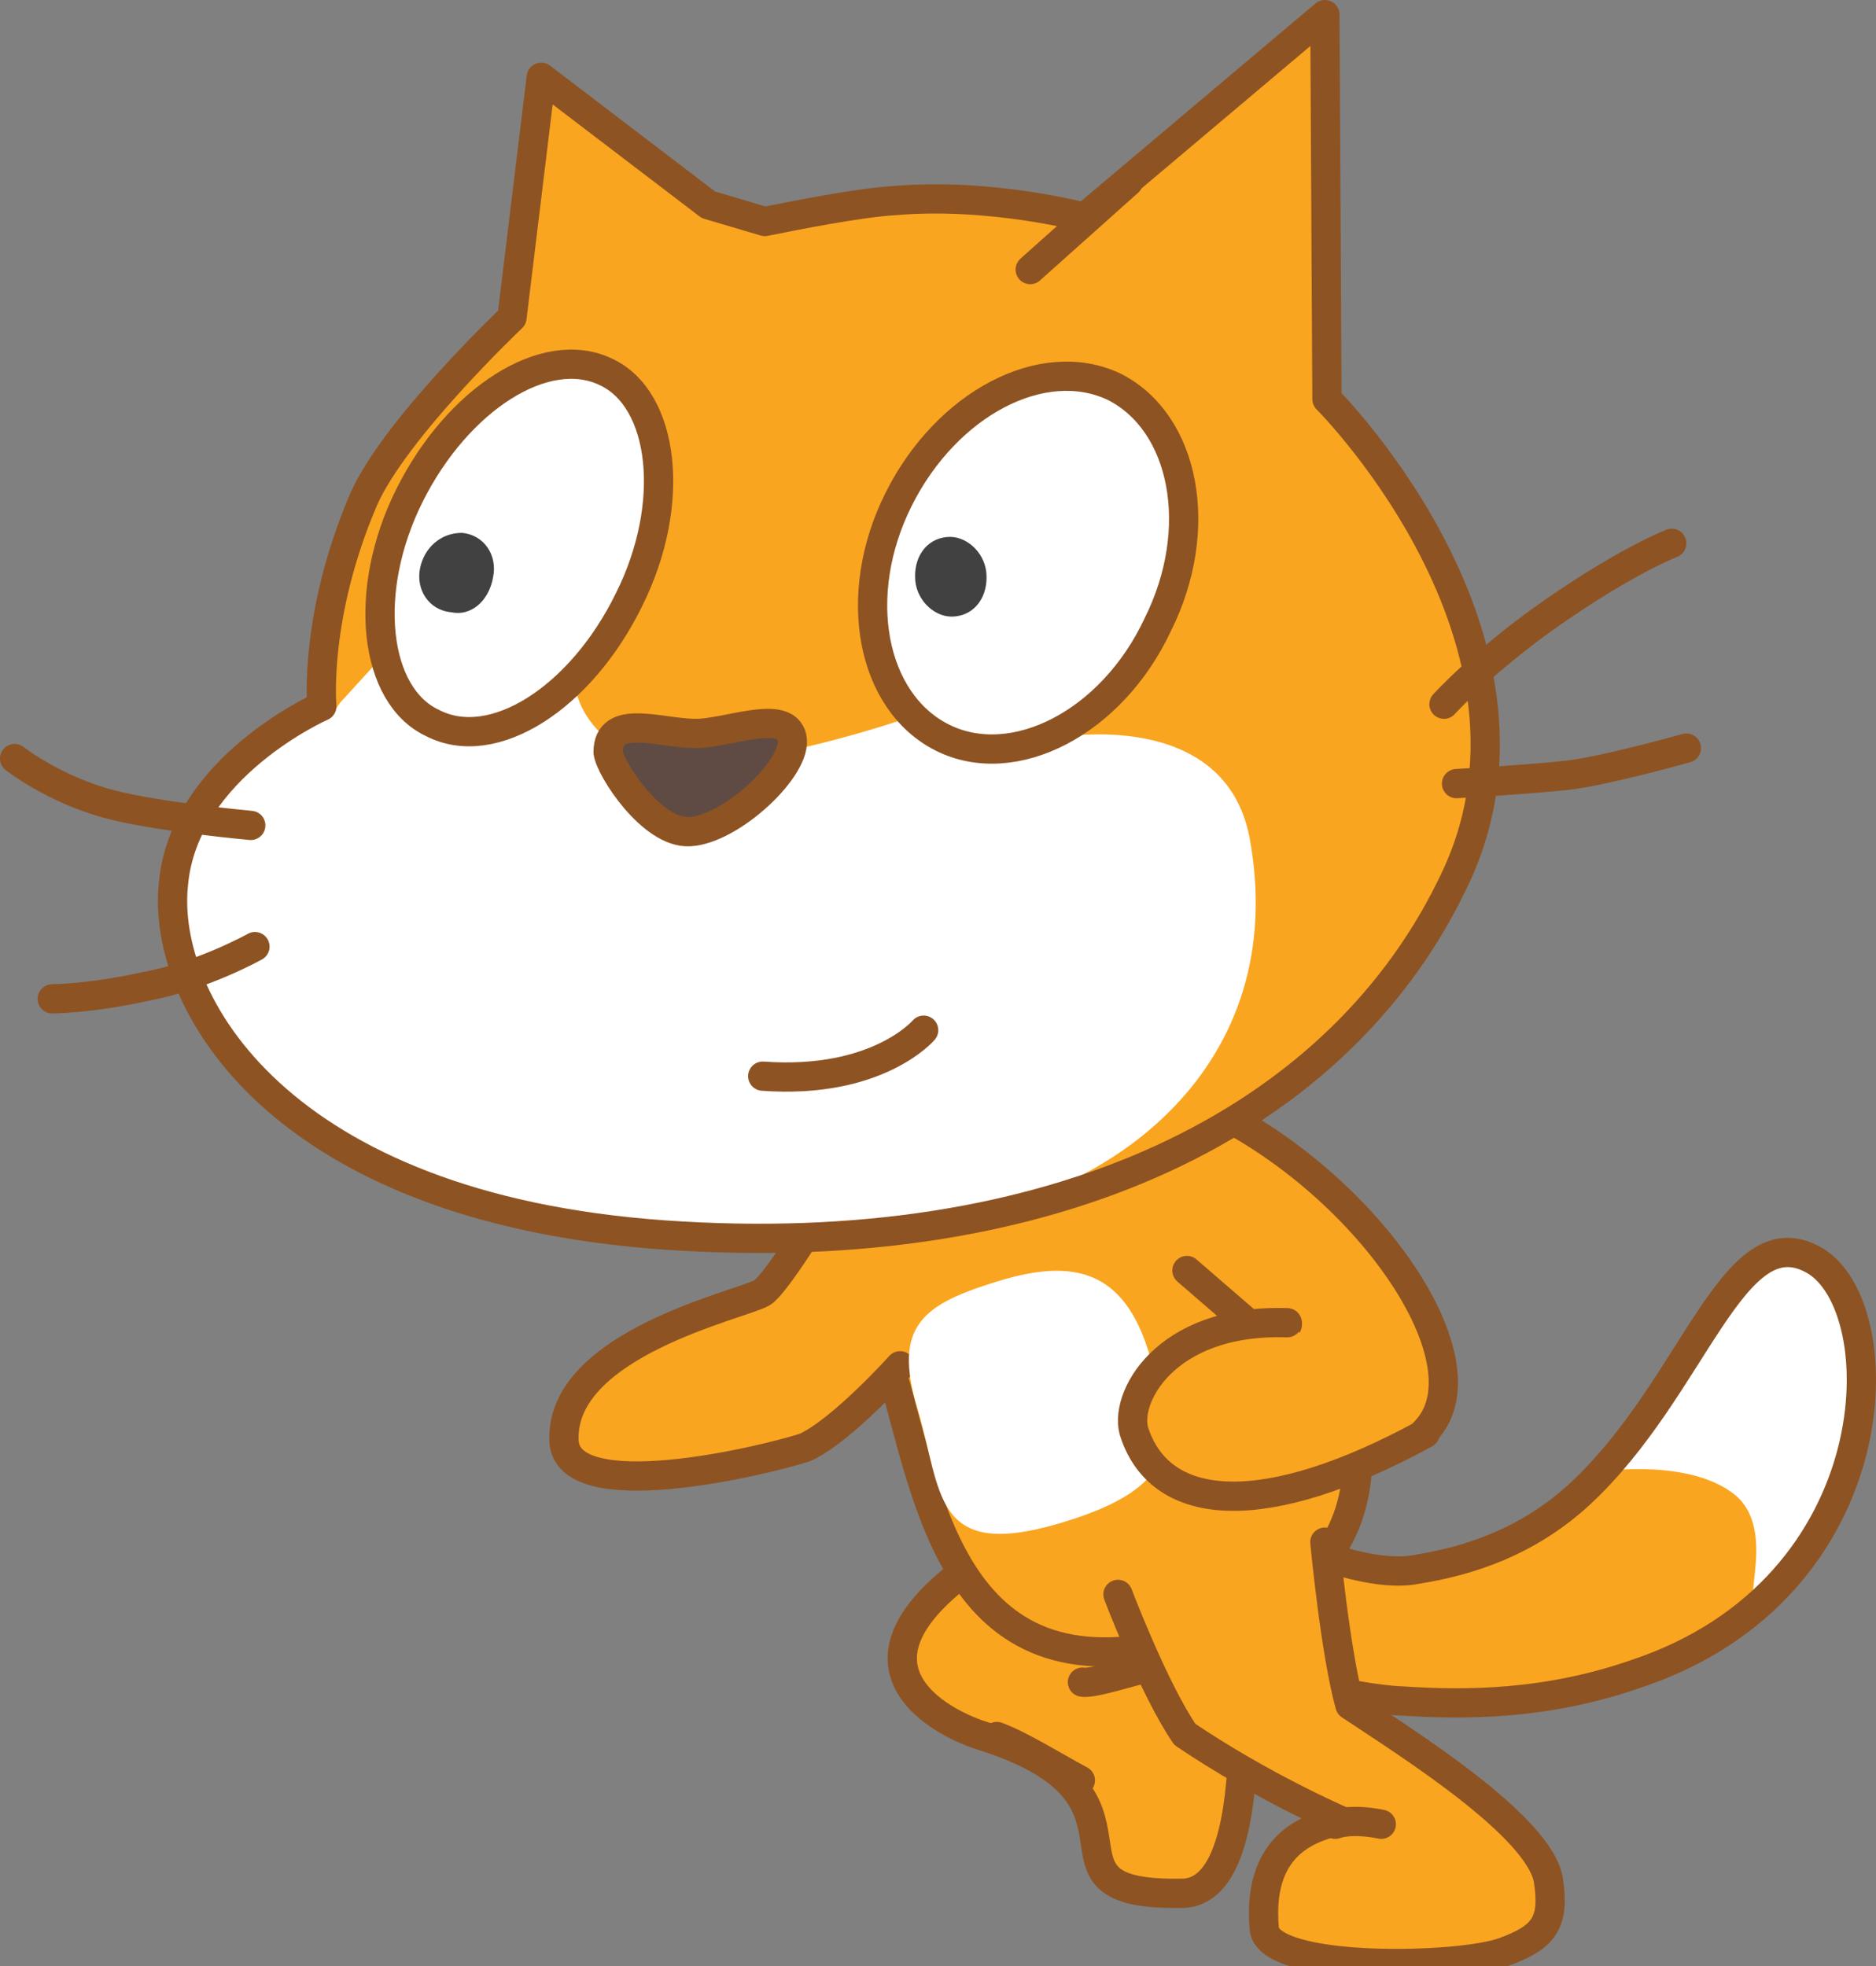 <svg version="1.1" xmlns="http://www.w3.org/2000/svg" xmlns:xlink="http://www.w3.org/1999/xlink" width="89.774" height="94.1" viewBox="0,0,89.774,94.1"><rect x="0" y="0" width="89.774" height="94.1" fill="#808080" stroke="none"/><g transform="translate(-185.541,-137.6)"><g data-paper-data="{&quot;isPaintingLayer&quot;:true}" fill-rule="nonzero" stroke-miterlimit="10" stroke-dasharray="" stroke-dashoffset="0" style="mix-blend-mode: normal"><g data-paper-data="{&quot;index&quot;:null}" fill="#faa51f" stroke="#8e5322" stroke-width="1.4" stroke-linecap="round" stroke-linejoin="round"><path d="M246.441,214.3c0,0 -4.1,2.9 -6,3.2c2.7,-0.3 4.8,-1.2 4.6,3.5c-0.1,2.1 -0.3,7 -2.8,7.2c-8.1,0.2 -0.1,-4.6 -9.9,-7.6c-2.8,-1 -7.1,-4.1 1.3,-9.1"/><path d="M233.241,220.7c1.1,0.4 2.7,1.4 4,2.1"/><path d="M241.441,217.2c-1.3,0.2 -3.5,1 -4.1,0.9"/></g><g data-paper-data="{&quot;index&quot;:null}"><path d="M253.341,212.7c2.5,-0.4 5.3,-1.3 7.8,-3.6c5.5,-5.1 7.3,-13.4 11.2,-11.2c3.9,2.2 3.8,15.7 -8.5,19.8c-4.3,1.5 -8.2,1.5 -11.2,1.3c-0.8,0 -7.8,-0.7 -10.2,-4.3c-2.3,-3.5 -0.7,-4.4 0.1,-4.9c0.9,-0.4 7.3,3.6 10.8,2.9z" fill="#faa51f" stroke="none" stroke-width="1" stroke-linecap="butt" stroke-linejoin="miter"/><path d="M272.141,197.8c2,0.7 3.2,5.6 2.2,9.2c-1.1,3.6 -3,5.8 -4.3,7.1c-1.6,1.1 0.7,-3 -1.4,-4.9c-2.1,-1.8 -6.3,-1.2 -6.3,-1.2c0,0 3.2,-4.4 4.9,-6.8c1.6,-2.4 2.8,-4 4.9,-3.4z" fill="#ffffff" stroke="none" stroke-width="1" stroke-linecap="butt" stroke-linejoin="miter"/><path d="M253.341,212.7c2.5,-0.4 5.3,-1.3 7.8,-3.6c5.5,-5.1 7.3,-13.4 11.2,-11.2c3.9,2.2 3.8,15.7 -8.5,19.8c-4.3,1.5 -8.2,1.5 -11.2,1.3c-0.8,0 -7.8,-0.7 -10.2,-4.3c-2.3,-3.5 -0.7,-4.4 0.1,-4.9c0.9,-0.4 7.3,3.6 10.8,2.9z" fill="none" stroke="#8e5322" stroke-width="1.4" stroke-linecap="round" stroke-linejoin="round"/></g><path d="M240.141,208.6" data-paper-data="{&quot;index&quot;:null}" fill="#faa51f" stroke="#8e5322" stroke-width="1.4" stroke-linecap="round" stroke-linejoin="round"/><path d="M235.641,192.8c6.5,-1.9 10.9,-1.3 12.8,5.1c1.9,6.4 5.5,14.8 -5.9,18.1c-11.4,3.3 -12.5,-6.6 -14.4,-13c-1.9,-6.5 1.2,-8.4 7.5,-10.2z" data-paper-data="{&quot;index&quot;:null}" fill="#faa51f" stroke="#8e5322" stroke-width="1.4" stroke-linecap="round" stroke-linejoin="round"/><path d="M228.613,202.96c0,0 -2.811,3.13 -4.557,3.91c-1.999,0.648 -11.414,2.898 -11.527,-0.336c-0.17,-4.636 8.483,-6.491 9.477,-7.067c1.193,-0.691 7.807,-12.371 7.807,-12.371" data-paper-data="{&quot;index&quot;:null}" fill="#faa51f" stroke="#8e5322" stroke-width="1.4" stroke-linecap="round" stroke-linejoin="miter"/><path d="M233.341,198.9c3.6,-1.1 6,-0.5 7.2,3.5c1.2,4 1.8,6.3 -4.3,8.1c-6.1,1.8 -5.6,-1.5 -6.8,-5.5c-1.2,-4 0.3,-5 3.9,-6.1z" data-paper-data="{&quot;index&quot;:null}" fill="#ffffff" stroke="none" stroke-width="1" stroke-linecap="butt" stroke-linejoin="miter"/><g data-paper-data="{&quot;index&quot;:null}" stroke="#8e5322" stroke-width="1.4" stroke-linecap="round" stroke-linejoin="round"><path d="M235.241,193.8l7.2,-3.6c8,3.3 14.6,12.5 11.3,15.9" fill="#faa51f"/><path d="M246.041,201.6" fill="#faa51f"/><path d="M242.541,200.7" fill="none"/><path d="M246.041,201.6l-3.7,-3.2" fill="#faa51f"/><path d="M247.141,201l-1.1,0.6" fill="none"/></g><g data-paper-data="{&quot;index&quot;:null}" stroke="#8e5322" stroke-width="1.4" stroke-linecap="round" stroke-linejoin="round"><path d="M228.141,206.8" fill="#faa51f"/><path d="M230.141,204.7" fill="none"/></g><path d="M253.741,206.2c-7.7,4.2 -12.6,3.8 -13.9,0c-0.6,-1.6 1.4,-5.5 7.3,-5.3" data-paper-data="{&quot;index&quot;:null}" fill="#faa51f" stroke="#8e5322" stroke-width="1.4" stroke-linecap="round" stroke-linejoin="round"/><g data-paper-data="{&quot;index&quot;:null}"><g><path d="M222.141,148.2c1.5,-0.3 4.5,-0.9 6.2,-1c4.6,-0.4 9.1,0.8 9.1,0.8l11.5,-9.7l0.1,18.4c-0.7,-0.7 11.6,11.1 6.2,22.8c-5.5,11.9 -19.4,18.5 -37.9,17.2c-18.5,-1.3 -24.1,-11.2 -23.5,-16.8c0.5,-5.6 7.1,-8.5 7.1,-8.5c0,0 -0.4,-4.3 2,-9.9c1.5,-3.4 7.1,-8.7 7.1,-8.7l1.4,-11.5l8,6.1z" fill="#faa51f" stroke="none" stroke-width="1" stroke-linecap="butt" stroke-linejoin="miter"/><path d="M201.841,171.2l2.1,-2.3l9.1,1.5c0,0 0.4,3.3 4.7,3.7c4.2,0.3 11.1,-2.1 11.1,-2.1l7.3,0.9c0,0 8,-1.5 9.2,4.8c2,10.9 -6.6,17.3 -15.1,18.3c-5.5,0.7 -9,0.4 -13,0.2c-17.5,-1 -23.6,-10.7 -22.8,-16.3c0.5,-5.6 6.9,-8 6.9,-8z" fill="#ffffff" stroke="none" stroke-width="1" stroke-linecap="butt" stroke-linejoin="miter"/><path d="M197.541,177.1c0,0 -4.4,-0.4 -6.7,-1c-2.7,-0.7 -4.6,-2.2 -4.6,-2.2" fill="none" stroke="#8e5322" stroke-width="1.4" stroke-linecap="round" stroke-linejoin="round"/><path d="M197.741,182.9c0,0 -2.5,1.4 -5.2,1.9c-2.7,0.6 -4.5,0.6 -4.5,0.6" fill="none" stroke="#8e5322" stroke-width="1.4" stroke-linecap="round" stroke-linejoin="round"/><path d="M239.541,146.3l-4.7,4.2" fill="none" stroke="#8e5322" stroke-width="1.4" stroke-linecap="round" stroke-linejoin="round"/><path d="M222.141,148.2c1.5,-0.3 4.5,-0.9 6.2,-1c4.6,-0.4 9.1,0.8 9.1,0.8l11.5,-9.7l0.1,18.4c-0.7,-0.7 11.6,11.1 6.2,22.8c-5.5,11.9 -19.4,18.5 -37.9,17.2c-18.5,-1.3 -24.1,-11.2 -23.5,-16.8c0.5,-5.6 7.1,-8.5 7.1,-8.5c0,0 -0.4,-4.3 2,-9.9c1.5,-3.4 7.1,-8.7 7.1,-8.7l1.4,-11.5l8,6.1z" fill="none" stroke="#8e5322" stroke-width="1.4" stroke-linecap="round" stroke-linejoin="round"/><path d="M266.241,173.4c0,0 -3.9,1.1 -5.7,1.3c-1.8,0.2 -5.3,0.4 -5.3,0.4" fill="none" stroke="#8e5322" stroke-width="1.4" stroke-linecap="round" stroke-linejoin="round"/><path d="M254.641,171.3c0,0 1.9,-2.1 5.2,-4.4c3.6,-2.5 5.7,-3.3 5.7,-3.3" fill="none" stroke="#8e5322" stroke-width="1.4" stroke-linecap="round" stroke-linejoin="round"/></g><g><path d="M214.541,155.4c2.8,1.3 3.4,6.3 1.1,10.9c-2.3,4.7 -6.5,7.4 -9.4,5.9c-2.8,-1.3 -3.4,-6.3 -1.1,-10.9c2.3,-4.6 6.5,-7.3 9.4,-5.9z" fill="#ffffff" stroke="#8e5322" stroke-width="1.4" stroke-linecap="round" stroke-linejoin="round"/><path d="M205.641,164.8c0.2,-1 1,-1.7 2,-1.7c1.1,0.1 1.7,1.1 1.5,2.1c-0.2,1.2 -1.1,1.9 -2,1.7c-1.1,-0.1 -1.7,-1.1 -1.5,-2.1" fill="#414142" stroke="none" stroke-width="1" stroke-linecap="butt" stroke-linejoin="miter"/></g><g><path d="M238.841,156.1c3.4,1.7 4.4,6.8 2.1,11.4c-2.2,4.7 -6.9,7.1 -10.3,5.4c-3.4,-1.7 -4.4,-6.8 -2.1,-11.4c2.3,-4.6 6.9,-7 10.3,-5.4z" fill="#ffffff" stroke="#8e5322" stroke-width="1.4" stroke-linecap="round" stroke-linejoin="round"/><path d="M229.341,165.4c-0.1,-1.1 0.5,-2 1.5,-2.1c0.9,-0.1 1.8,0.7 1.9,1.7c0.1,1.1 -0.5,2 -1.5,2.1c-0.9,0.1 -1.8,-0.7 -1.9,-1.7" fill="#414142" stroke="none" stroke-width="1" stroke-linecap="butt" stroke-linejoin="miter"/></g><path d="M223.441,172.9c0.3,1.4 -2.9,4.4 -4.9,4.5c-1.8,0.1 -3.8,-3 -3.9,-3.8c0,-1.9 2.5,-0.9 4.2,-0.9c1.5,0 4.3,-1.2 4.6,0.2z" fill="#5f4b43" stroke="#8e5322" stroke-width="1.4" stroke-linecap="round" stroke-linejoin="round"/><path d="M229.741,186.9c0,0 -2.2,2.6 -7.7,2.2" fill="#ffffff" stroke="#8e5322" stroke-width="1.4" stroke-linecap="round" stroke-linejoin="round"/></g><g data-paper-data="{&quot;index&quot;:null}" fill="#faa51f" stroke="#8e5322" stroke-width="1.4" stroke-linecap="round" stroke-linejoin="round"><path d="M248.941,211.4c0,0 0.5,5.3 1.2,7.8c2.7,1.8 9.1,5.8 9.5,8.4c0.3,2 -0.2,2.7 -2.1,3.4c-2.1,0.8 -11.3,1 -11.5,-1.1c-0.4,-4.5 2.8,-4.9 3.6,-5.2c0,0 -3.7,-1.6 -7.4,-4.1c-1.5,-2.2 -3.2,-6.7 -3.2,-6.7"/><path d="M249.441,224.9c0,0 0.7,-0.3 2.2,0"/></g></g></g></svg>